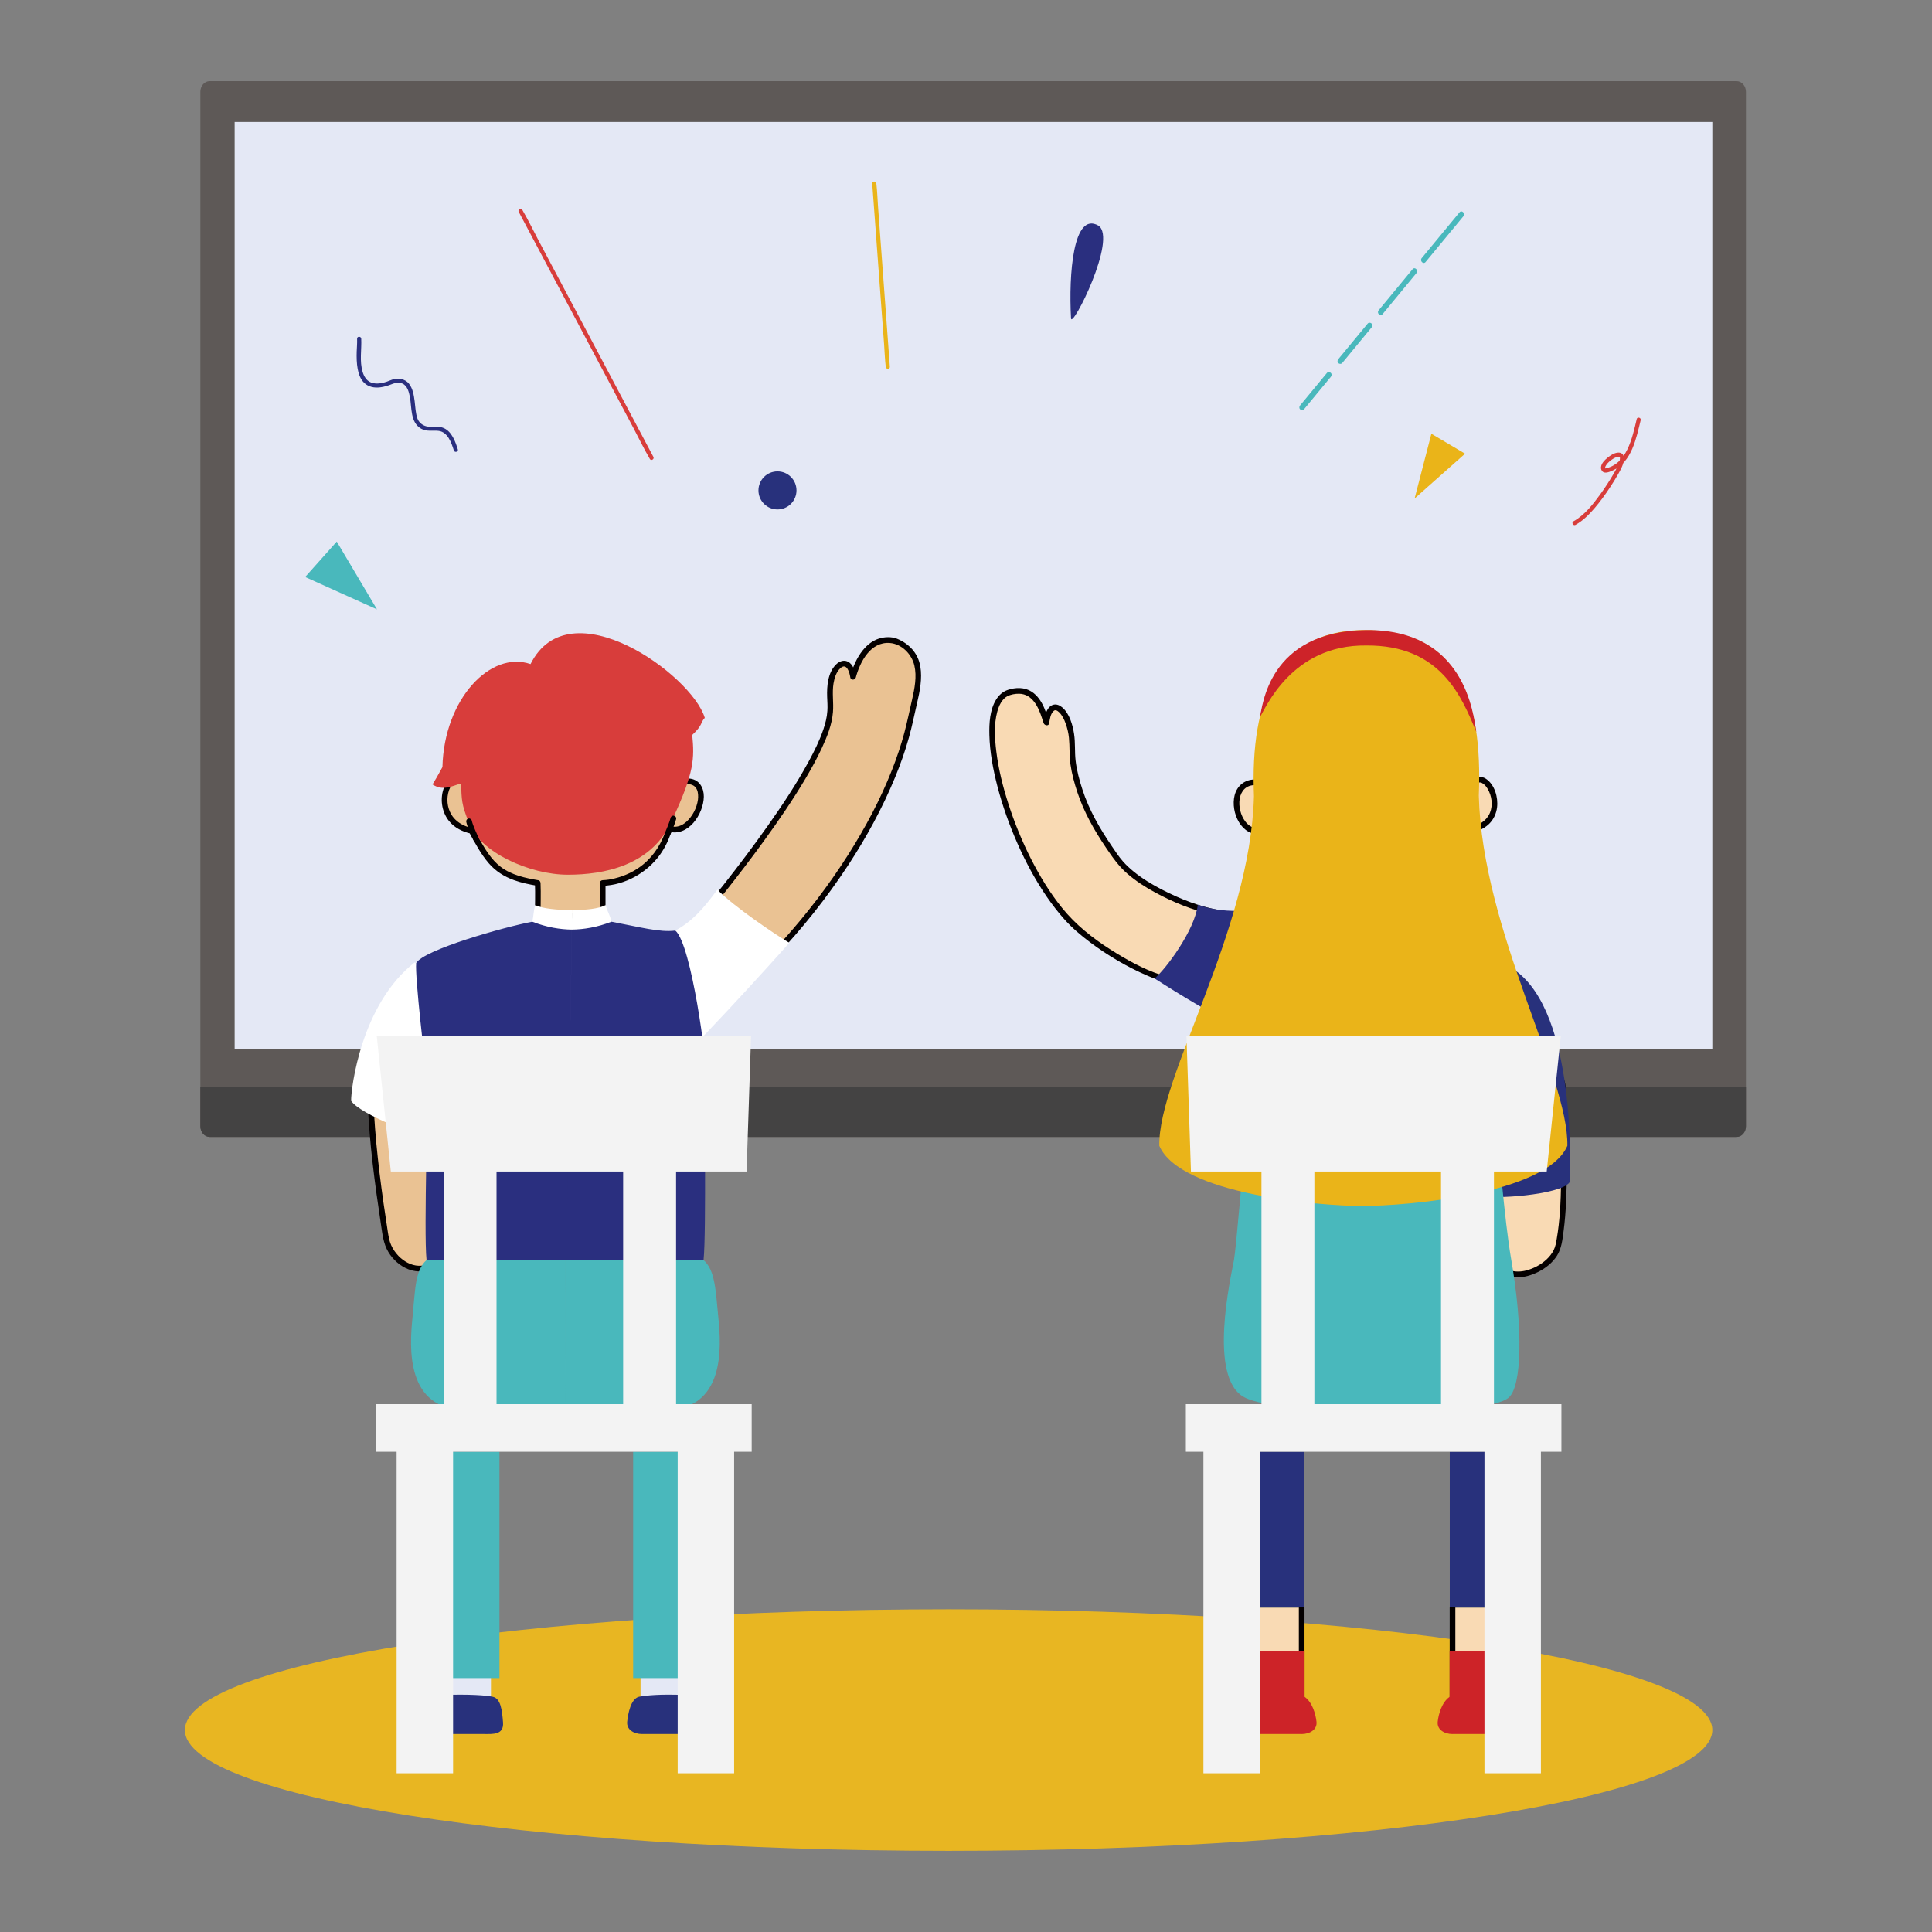<svg width="156" height="156" viewBox="0 0 156 156" fill="none" xmlns="http://www.w3.org/2000/svg">
<rect x="0" y="0" width="156" height="156" fill="#808080" stroke="none"/>
<g id="Lecturing (Student)">
<g id="Group 19526">
<g id="&#233;&#138;&#157;&#239;&#147;&#131;&#231;&#142;&#168;&#233;&#138;&#157;&#232;&#140;&#129;BG">
<path id="Vector" d="M76.595 149.443C110.652 149.443 138.261 145.078 138.261 139.693C138.261 134.309 110.652 129.943 76.595 129.943C42.538 129.943 14.93 134.309 14.93 139.693C14.93 145.078 42.538 149.443 76.595 149.443Z" fill="#E8B622"/>
</g>
<g id="&#233;&#138;&#157;&#239;&#147;&#131;&#231;&#142;&#168;&#233;&#138;&#157;&#232;&#140;&#129;Screen_In">
<path id="Vector_2" d="M139.825 8.771H18.588V85.563H139.825V8.771Z" fill="#E4E8F5"/>
</g>
<g id="&#233;&#138;&#157;&#239;&#147;&#131;&#231;&#142;&#168;&#233;&#138;&#157;&#232;&#140;&#129;Screen">
<g id="Group">
<path id="Vector_3" d="M140.222 6.551H16.932C16.517 6.551 16.178 6.938 16.178 7.412V90.942C16.178 91.415 16.517 91.802 16.932 91.802H140.222C140.636 91.802 140.976 91.415 140.976 90.942V7.412C140.976 6.938 140.636 6.551 140.222 6.551ZM138.263 9.849V84.694H18.947V9.849H138.263Z" fill="#5E5957"/>
<path id="Vector_4" d="M16.178 87.746V90.941C16.178 91.415 16.517 91.802 16.932 91.802H140.222C140.636 91.802 140.976 91.415 140.976 90.941V87.746H16.178Z" fill="#444343"/>
</g>
</g>
<g id="&#233;&#138;&#157;&#239;&#147;&#131;&#231;&#142;&#168;&#233;&#138;&#157;&#232;&#140;&#129;Boy_Arm">
<g id="Group_2">
<path id="Vector_5" d="M119.674 97.466C119.921 89.265 120.111 84.547 120.111 84.547C120.111 84.547 126.235 85.168 126.19 87.888C126.138 90.986 126.598 96.715 125.844 100.49C125.542 102.001 123.629 102.953 122.474 102.906C119.299 102.776 119.674 97.464 119.674 97.464V97.466Z" fill="#F9DAB4"/>
<path id="Vector_6" d="M119.902 97.466C119.981 94.82 120.067 92.174 120.158 89.527C120.208 88.089 120.259 86.653 120.315 85.215C120.324 84.992 120.332 84.77 120.341 84.547L120.112 84.776C120.146 84.779 120.18 84.783 120.213 84.786C120.253 84.791 120.292 84.796 120.332 84.802C120.376 84.808 120.371 84.806 120.355 84.805C120.387 84.809 120.417 84.814 120.449 84.818C120.777 84.866 121.103 84.921 121.427 84.986C122.317 85.164 123.213 85.399 124.043 85.774C124.759 86.097 125.614 86.579 125.882 87.367C126.033 87.811 125.958 88.321 125.961 88.785C125.966 89.456 125.982 90.128 125.998 90.798C126.034 92.369 126.074 93.939 126.048 95.51C126.023 97.018 125.956 98.537 125.7 100.025C125.646 100.344 125.594 100.662 125.446 100.952C125.298 101.241 125.105 101.477 124.875 101.694C124.421 102.117 123.846 102.422 123.248 102.582C122.347 102.821 121.439 102.582 120.856 101.835C120.32 101.148 120.096 100.236 119.98 99.387C119.898 98.785 119.87 98.168 119.898 97.561C119.898 97.528 119.901 97.496 119.902 97.465C119.922 97.171 119.465 97.172 119.445 97.465C119.412 97.94 119.43 98.421 119.47 98.895C119.546 99.818 119.722 100.766 120.161 101.591C120.626 102.47 121.424 103.078 122.436 103.132C123.042 103.164 123.659 102.97 124.197 102.704C124.796 102.407 125.345 101.969 125.71 101.406C126.093 100.811 126.162 100.085 126.252 99.401C126.356 98.618 126.416 97.829 126.455 97.039C126.535 95.383 126.517 93.724 126.482 92.067C126.453 90.668 126.42 89.271 126.418 87.873C126.418 86.934 125.757 86.234 125.003 85.764C124.159 85.239 123.181 84.928 122.221 84.694C121.561 84.534 120.889 84.41 120.216 84.329C120.181 84.325 120.146 84.322 120.111 84.317C119.985 84.305 119.887 84.433 119.882 84.546C119.855 85.24 119.829 85.935 119.803 86.63C119.73 88.615 119.662 90.601 119.598 92.588C119.544 94.213 119.494 95.839 119.445 97.465C119.436 97.758 119.893 97.758 119.902 97.465V97.466Z" fill="#040000"/>
</g>
<g id="Group_3">
<path id="Vector_7" d="M36.878 97.11C36.967 88.907 36.968 84.186 36.968 84.186C36.968 84.186 29.977 84.767 29.912 87.487C29.837 90.585 30.542 96.043 31.143 99.847C31.383 101.368 32.703 102.433 33.859 102.433C37.035 102.433 36.88 97.11 36.88 97.11H36.878Z" fill="#EAC293"/>
<path id="Vector_8" d="M37.107 97.111C37.136 94.463 37.159 91.816 37.176 89.168C37.185 87.73 37.193 86.292 37.196 84.853C37.196 84.631 37.196 84.409 37.196 84.186C37.196 84.07 37.091 83.947 36.967 83.958C35.552 84.076 34.114 84.345 32.766 84.79C31.879 85.082 30.922 85.47 30.269 86.165C29.994 86.456 29.778 86.813 29.711 87.212C29.667 87.471 29.676 87.739 29.678 88.001C29.678 88.335 29.685 88.668 29.697 89C29.818 92.306 30.27 95.607 30.762 98.874C30.878 99.644 30.951 100.42 31.363 101.102C31.733 101.716 32.296 102.216 32.964 102.483C33.963 102.883 35.11 102.583 35.817 101.782C36.445 101.07 36.752 100.12 36.923 99.203C37.045 98.551 37.11 97.88 37.109 97.216C37.109 97.181 37.109 97.146 37.109 97.111C37.101 96.817 36.643 96.817 36.652 97.111C36.664 97.554 36.631 98.002 36.58 98.442C36.484 99.28 36.292 100.153 35.88 100.9C35.467 101.646 34.738 102.227 33.817 102.205C33.191 102.19 32.601 101.847 32.173 101.407C31.928 101.154 31.727 100.857 31.583 100.536C31.431 100.194 31.373 99.833 31.315 99.466C30.826 96.314 30.395 93.139 30.205 89.955C30.165 89.281 30.136 88.606 30.138 87.931C30.138 87.503 30.138 87.155 30.359 86.794C30.782 86.104 31.637 85.699 32.373 85.416C33.808 84.861 35.392 84.569 36.88 84.424C36.911 84.421 36.941 84.418 36.972 84.415L36.743 84.186C36.743 84.881 36.74 85.577 36.737 86.272C36.73 88.258 36.716 90.246 36.699 92.233C36.685 93.859 36.67 95.486 36.652 97.111C36.649 97.405 37.106 97.405 37.109 97.111H37.107Z" fill="#040000"/>
</g>
<g id="Group_4">
<path id="Vector_9" d="M56.434 74.262C57.04 73.54 64.369 64.771 66.488 59.535C67.442 57.163 66.823 56.724 67.081 55.126C67.338 53.528 68.585 52.847 68.88 54.647C69.04 54.047 69.933 51.154 72.303 51.764C75.176 52.901 73.929 56.005 73.533 57.982C72.498 63.142 68.754 70.438 62.451 77.103C62.337 76.154 58.923 74.78 56.434 74.259V74.262Z" fill="#EAC293"/>
<path id="Vector_10" d="M56.596 74.423C57.191 73.715 57.773 72.996 58.351 72.272C59.489 70.843 60.601 69.391 61.673 67.914C62.874 66.259 64.033 64.57 65.074 62.809C65.535 62.027 65.974 61.229 66.358 60.405C66.786 59.484 67.175 58.516 67.258 57.495C67.321 56.725 67.176 55.956 67.302 55.188C67.374 54.753 67.52 54.261 67.857 53.953C68.075 53.755 68.275 53.756 68.436 54.014C68.566 54.222 68.619 54.472 68.66 54.71C68.701 54.948 69.045 54.916 69.1 54.71C69.443 53.43 70.298 51.802 71.842 51.917C72.81 51.989 73.613 52.816 73.829 53.729C74.042 54.629 73.849 55.592 73.648 56.477C73.444 57.371 73.259 58.276 73.023 59.163C72.749 60.194 72.404 61.206 72.013 62.199C71.079 64.565 69.873 66.824 68.514 68.972C66.92 71.491 65.098 73.863 63.098 76.073C62.833 76.367 62.563 76.657 62.292 76.945L62.674 77.045C62.636 76.778 62.429 76.55 62.236 76.378C61.938 76.114 61.594 75.903 61.245 75.715C60.312 75.209 59.301 74.832 58.29 74.515C57.7 74.33 57.102 74.169 56.497 74.042C56.21 73.981 56.087 74.422 56.375 74.483C57.396 74.698 58.401 75.002 59.376 75.374C60.199 75.688 61.064 76.043 61.768 76.582C61.888 76.675 62.009 76.778 62.105 76.897C62.176 76.986 62.216 77.053 62.233 77.167C62.257 77.341 62.507 77.382 62.615 77.267C64.778 74.976 66.753 72.504 68.48 69.87C69.956 67.618 71.256 65.245 72.28 62.754C72.708 61.713 73.085 60.651 73.387 59.567C73.645 58.642 73.832 57.699 74.05 56.765C74.268 55.831 74.479 54.792 74.31 53.805C74.127 52.749 73.416 51.981 72.441 51.578C71.992 51.392 71.397 51.418 70.942 51.572C70.516 51.717 70.141 51.981 69.836 52.311C69.32 52.87 68.977 53.581 68.745 54.3C68.715 54.396 68.686 54.492 68.66 54.59H69.1C69.027 54.166 68.878 53.627 68.454 53.421C68.118 53.258 67.758 53.407 67.508 53.653C66.843 54.305 66.759 55.394 66.789 56.272C66.803 56.646 66.832 57.02 66.807 57.394C66.775 57.914 66.644 58.423 66.477 58.913C66.172 59.807 65.746 60.661 65.295 61.491C64.308 63.308 63.157 65.036 61.964 66.722C60.843 68.308 59.673 69.861 58.471 71.386C57.778 72.265 57.076 73.138 56.357 73.997C56.328 74.03 56.299 74.065 56.271 74.099C56.082 74.323 56.405 74.647 56.594 74.422L56.596 74.423Z" fill="#040000"/>
</g>
</g>
<g id="&#233;&#138;&#157;&#239;&#147;&#131;&#231;&#142;&#168;&#233;&#138;&#157;&#232;&#140;&#129;Boy_Cloth">
<path id="Vector_11" d="M33.484 77.71C29.165 81.073 28.34 87.863 28.352 88.886C29.042 89.954 34.022 91.938 34.549 91.636C35.076 91.335 34.419 78.044 33.484 77.709V77.71Z" fill="white"/>
<path id="Vector_12" d="M52.6 87.769C55.08 85.755 62.724 77.286 63.734 76.129C62.727 75.547 59.225 73.187 57.924 71.834C56.725 73.476 55.851 74.412 54.53 75.14C54.83 75.545 52.382 83.662 52.6 87.769Z" fill="white"/>
</g>
<g id="&#233;&#138;&#157;&#239;&#147;&#131;&#231;&#142;&#168;&#233;&#138;&#157;&#232;&#140;&#129;Boy_Head">
<g id="Group_5">
<path id="Vector_13" d="M37.374 63.148C36.089 61.777 34.532 66.32 38.074 67.089C39.577 69.795 40.134 70.752 43.417 71.3C43.484 72.836 43.417 73.496 43.417 73.93H48.661V71.3C49.819 71.264 52.98 70.552 54.037 66.922C56.359 67.623 58.012 62.313 54.855 63.182C50.681 62.397 37.372 63.148 37.372 63.148H37.374Z" fill="#EAC293"/>
<path id="Vector_14" d="M37.535 62.987C37.288 62.728 36.938 62.584 36.591 62.721C36.243 62.858 36.009 63.208 35.868 63.55C35.506 64.435 35.646 65.518 36.237 66.27C36.678 66.829 37.331 67.157 38.015 67.309L37.878 67.204C38.356 68.065 38.822 68.961 39.47 69.71C40.018 70.347 40.718 70.787 41.507 71.069C42.105 71.284 42.733 71.413 43.359 71.52L43.192 71.299C43.23 72.178 43.193 73.051 43.192 73.929C43.192 74.052 43.297 74.157 43.42 74.157H48.664C48.787 74.157 48.892 74.052 48.892 73.929V71.299L48.664 71.528C50.465 71.467 52.22 70.484 53.272 69.04C53.723 68.421 54.045 67.715 54.261 66.982L53.979 67.142C55.573 67.606 56.805 65.727 56.83 64.336C56.842 63.649 56.496 62.992 55.768 62.879C55.553 62.846 55.341 62.856 55.126 62.89C55.073 62.898 55.02 62.908 54.966 62.92C54.928 62.928 54.761 62.951 54.895 62.957C54.812 62.952 54.727 62.926 54.645 62.914C54.267 62.855 53.885 62.811 53.504 62.776C51.453 62.585 49.381 62.585 47.323 62.599C45.168 62.614 43.014 62.675 40.859 62.759C39.715 62.803 38.568 62.835 37.425 62.917C37.409 62.917 37.392 62.919 37.374 62.92C37.081 62.937 37.08 63.394 37.374 63.377C38.26 63.327 39.147 63.288 40.035 63.249C42.029 63.166 44.023 63.102 46.018 63.071C48.106 63.039 50.2 63.03 52.287 63.144C53.06 63.187 53.848 63.242 54.599 63.367C54.681 63.38 54.774 63.411 54.857 63.409C54.985 63.408 55.119 63.349 55.247 63.33C55.404 63.309 55.591 63.306 55.724 63.333C55.996 63.391 56.161 63.518 56.276 63.766C56.376 63.978 56.389 64.307 56.356 64.569C56.31 64.913 56.194 65.251 56.033 65.559C55.734 66.126 55.207 66.708 54.567 66.753C54.397 66.766 54.26 66.747 54.099 66.702C53.979 66.666 53.853 66.744 53.818 66.862C53.478 68.009 52.856 69.045 51.926 69.806C51.258 70.353 50.454 70.731 49.618 70.932C49.278 71.014 49.001 71.06 48.661 71.071C48.537 71.075 48.432 71.171 48.432 71.299V73.929L48.661 73.7H43.417L43.646 73.929C43.647 73.05 43.684 72.178 43.646 71.299C43.641 71.208 43.579 71.095 43.478 71.078C42.419 70.9 41.297 70.658 40.424 69.992C39.651 69.403 39.15 68.53 38.678 67.698C38.603 67.565 38.529 67.433 38.454 67.3C38.384 67.175 38.315 66.965 38.189 66.889C38.076 66.822 37.904 66.811 37.779 66.772C37.654 66.732 37.525 66.682 37.404 66.622C37.025 66.436 36.69 66.165 36.466 65.804C36.094 65.209 36.035 64.456 36.255 63.809C36.303 63.668 36.367 63.536 36.463 63.396C36.519 63.315 36.621 63.219 36.703 63.166C36.712 63.16 36.725 63.155 36.734 63.149C36.784 63.121 36.69 63.163 36.743 63.144C36.769 63.135 36.796 63.128 36.824 63.121C36.877 63.108 36.786 63.124 36.821 63.121C36.837 63.121 36.854 63.118 36.871 63.118C36.885 63.118 36.898 63.118 36.914 63.12C36.961 63.123 36.869 63.109 36.921 63.121C37.013 63.144 36.978 63.128 37.055 63.173C37.127 63.216 37.144 63.234 37.214 63.307C37.418 63.521 37.741 63.196 37.537 62.984L37.535 62.987Z" fill="#040000"/>
</g>
</g>
<g id="&#233;&#138;&#157;&#239;&#147;&#131;&#231;&#142;&#168;&#233;&#138;&#157;&#232;&#140;&#129;Girl_Head">
<g id="Group_6">
<path id="Vector_15" d="M119.072 63.148C120.207 61.946 122.344 66.555 118.371 67.089C116.869 69.795 116.312 70.752 113.029 71.3C112.961 72.836 113.029 73.496 113.029 73.93H107.785C107.785 73.93 107.785 72.199 107.785 71.3C106.627 71.264 103.466 70.552 102.409 66.922C99.756 68.244 98.659 62.824 101.591 63.182C105.765 62.397 119.074 63.148 119.074 63.148H119.072Z" fill="#F9DAB4"/>
<path id="Vector_16" d="M119.234 63.31C119.298 63.243 119.277 63.259 119.342 63.22C119.357 63.211 119.428 63.182 119.371 63.202C119.4 63.191 119.428 63.183 119.456 63.177C119.435 63.182 119.441 63.177 119.482 63.177C119.501 63.177 119.584 63.188 119.517 63.177C119.539 63.18 119.56 63.185 119.581 63.191C119.595 63.196 119.607 63.2 119.621 63.203C119.677 63.221 119.595 63.189 119.638 63.209C119.854 63.313 120 63.492 120.13 63.713C120.453 64.268 120.555 64.993 120.313 65.61C120.182 65.942 119.93 66.233 119.626 66.43C119.42 66.562 119.197 66.66 118.964 66.73C118.829 66.771 118.69 66.805 118.55 66.83C118.341 66.87 118.23 66.87 118.12 67.07C117.605 67.996 117.103 68.998 116.323 69.736C115.418 70.59 114.159 70.878 112.967 71.079C112.866 71.096 112.802 71.206 112.799 71.3C112.761 72.179 112.798 73.052 112.799 73.93L113.028 73.701C111.501 73.701 109.973 73.701 108.447 73.701C108.226 73.701 108.005 73.701 107.785 73.701L108.014 73.93C108.014 73.054 108.014 72.176 108.014 71.3C108.014 71.174 107.909 71.076 107.785 71.072C107.153 71.05 106.489 70.88 105.88 70.621C104.97 70.232 104.157 69.611 103.572 68.811C103.142 68.221 102.836 67.56 102.629 66.862C102.584 66.713 102.426 66.661 102.293 66.725C101.644 67.042 100.998 66.905 100.561 66.343C100.174 65.843 99.995 65.104 100.1 64.493C100.211 63.847 100.625 63.397 101.312 63.395C101.425 63.395 101.539 63.418 101.649 63.404C101.728 63.394 101.806 63.375 101.884 63.363C102.051 63.336 102.196 63.316 102.357 63.296C102.752 63.247 103.15 63.214 103.546 63.185C105.579 63.04 107.624 63.04 109.662 63.063C111.701 63.086 113.766 63.145 115.817 63.227C116.534 63.256 117.252 63.288 117.97 63.322C118.32 63.339 118.673 63.372 119.025 63.377C119.041 63.377 119.056 63.378 119.071 63.38C119.365 63.397 119.364 62.94 119.071 62.923C118.13 62.869 117.188 62.828 116.245 62.789C114.156 62.702 112.068 62.636 109.978 62.611C107.887 62.585 105.72 62.577 103.599 62.725C103.185 62.754 102.77 62.789 102.357 62.839C102.172 62.862 101.986 62.886 101.8 62.917C101.727 62.929 101.649 62.952 101.574 62.955C101.492 62.958 101.376 62.937 101.277 62.94C100.491 62.956 99.882 63.458 99.69 64.216C99.34 65.592 100.247 67.609 101.903 67.335C102.12 67.298 102.325 67.22 102.52 67.124L102.185 66.987C102.545 68.203 103.206 69.324 104.195 70.133C104.924 70.73 105.788 71.155 106.705 71.376C107.057 71.462 107.421 71.519 107.784 71.532L107.555 71.303C107.555 72.179 107.555 73.057 107.555 73.933C107.555 74.056 107.66 74.161 107.784 74.161C109.31 74.161 110.838 74.161 112.365 74.161C112.586 74.161 112.807 74.161 113.026 74.161C113.149 74.161 113.255 74.056 113.255 73.933C113.253 73.054 113.216 72.182 113.255 71.303L113.087 71.524C114.079 71.356 115.11 71.128 115.972 70.584C116.681 70.138 117.205 69.49 117.65 68.791C117.977 68.276 118.271 67.741 118.567 67.208L118.43 67.313C119.088 67.222 119.754 66.996 120.238 66.524C120.605 66.165 120.82 65.691 120.881 65.183C120.977 64.384 120.686 63.343 119.976 62.88C119.624 62.652 119.202 62.685 118.908 62.99C118.704 63.202 119.027 63.525 119.231 63.313L119.234 63.31Z" fill="#040000"/>
</g>
</g>
<g id="&#233;&#138;&#157;&#239;&#147;&#131;&#231;&#142;&#168;&#233;&#138;&#157;&#232;&#140;&#129;Boy_Collar">
<path id="Vector_17" d="M46.178 75.137C44.413 75.052 42.939 74.488 42.981 74.421C43.103 73.871 43.054 73.666 43.218 73.076C43.781 73.375 45.052 73.484 46.179 73.484M46.178 75.137C47.942 75.052 49.416 74.488 49.374 74.421C49.252 73.871 49.066 73.672 48.903 73.082C48.339 73.381 47.303 73.484 46.176 73.484" fill="white"/>
<path id="Vector_18" d="M110.271 73.484C111.398 73.484 112.667 73.375 113.232 73.076C113.394 73.666 113.345 73.871 113.469 74.421C113.511 74.488 112.035 75.054 110.272 75.137M110.271 73.484C109.144 73.484 108.109 73.381 107.544 73.082C107.382 73.672 107.197 73.871 107.073 74.421C107.031 74.488 108.507 75.054 110.269 75.137" fill="white"/>
</g>
<g id="&#233;&#138;&#157;&#239;&#147;&#131;&#231;&#142;&#168;&#233;&#138;&#157;&#232;&#140;&#129;Boy_Hair">
<path id="Vector_19" d="M42.836 53.621C39.619 52.508 35.86 56.426 35.725 61.936C35.455 62.404 35.438 62.504 34.922 63.339C35.723 63.874 36.424 63.507 37.227 63.255C37.286 64.593 37.237 64.886 37.883 66.49C38.769 68.825 42.771 70.63 45.854 70.63C48.682 70.63 52.705 69.942 54.314 66.121C56.073 62.335 56.073 61.235 55.895 59.343C56.768 58.533 56.529 58.374 56.908 57.963C55.872 54.49 45.977 47.343 42.838 53.621H42.836Z" fill="#D83D3B"/>
</g>
<g id="&#233;&#138;&#157;&#239;&#147;&#131;&#231;&#142;&#168;&#233;&#138;&#157;&#232;&#140;&#129;Boy_Hair_Line">
<path id="Vector_20" d="M37.652 66.379C37.709 66.635 37.815 66.883 37.917 67.124C38.02 67.365 38.135 67.627 38.251 67.877C38.301 67.985 38.467 68.021 38.563 67.959C38.676 67.886 38.699 67.762 38.646 67.647C38.598 67.543 38.551 67.439 38.504 67.336C38.477 67.275 38.449 67.214 38.423 67.153C38.408 67.12 38.394 67.086 38.379 67.052C38.373 67.037 38.365 67.022 38.359 67.005C38.355 66.996 38.352 66.987 38.347 66.978C38.356 66.998 38.356 67.001 38.35 66.986C38.253 66.749 38.149 66.509 38.093 66.259C38.067 66.141 37.925 66.062 37.811 66.099C37.687 66.138 37.623 66.254 37.651 66.381L37.652 66.379Z" fill="#040000"/>
<path id="Vector_21" d="M54.154 66.024C54.104 66.208 54.04 66.388 53.971 66.566C53.935 66.662 53.897 66.758 53.857 66.854C53.839 66.902 53.819 66.947 53.799 66.993C53.788 67.019 53.776 67.046 53.766 67.072C53.784 67.03 53.75 67.109 53.747 67.116C53.723 67.176 53.706 67.228 53.724 67.293C53.74 67.346 53.779 67.404 53.83 67.43C53.927 67.482 54.092 67.465 54.142 67.348C54.309 66.955 54.48 66.559 54.594 66.147C54.626 66.032 54.555 65.893 54.434 65.866C54.314 65.838 54.188 65.902 54.153 66.026L54.154 66.024Z" fill="#040000"/>
<path id="Vector_22" d="M118.356 66.259C118.301 66.509 118.197 66.75 118.098 66.986C118.087 67.01 118.11 66.957 118.094 66.996C118.086 67.015 118.078 67.033 118.069 67.053C118.055 67.083 118.043 67.114 118.03 67.144C118.002 67.208 117.973 67.272 117.944 67.336C117.897 67.44 117.85 67.543 117.803 67.647C117.752 67.755 117.767 67.898 117.885 67.959C117.985 68.013 118.144 67.993 118.197 67.877C118.311 67.629 118.424 67.377 118.531 67.124C118.637 66.872 118.739 66.635 118.796 66.379C118.822 66.264 118.761 66.127 118.636 66.098C118.52 66.072 118.383 66.133 118.354 66.258L118.356 66.259Z" fill="#040000"/>
<path id="Vector_23" d="M101.886 66.136C101.999 66.546 102.17 66.939 102.336 67.329C102.375 67.424 102.521 67.451 102.602 67.399C102.7 67.337 102.715 67.233 102.672 67.133C102.639 67.053 102.599 66.96 102.56 66.863C102.52 66.765 102.482 66.672 102.445 66.575C102.377 66.397 102.313 66.217 102.263 66.033C102.235 65.935 102.122 65.864 102.023 65.897C101.924 65.931 101.859 66.031 101.888 66.136H101.886Z" fill="#040000"/>
</g>
<g id="&#233;&#138;&#157;&#239;&#147;&#131;&#231;&#142;&#168;&#233;&#138;&#157;&#232;&#140;&#129;Boy_Butt">
<path id="Vector_24" d="M45.655 113.858C43.248 113.855 40.696 113.832 37.628 113.843C32.725 113.858 33.073 108.745 33.3 106.465C33.528 104.166 33.501 102.569 34.441 101.745C34.836 101.733 40.413 101.673 45.655 101.645M45.655 113.858C48.062 113.855 50.614 113.832 53.682 113.843C58.566 113.858 58.237 108.745 58.01 106.465C57.782 104.166 57.749 102.569 56.808 101.745C56.413 101.733 50.895 101.673 45.653 101.645" fill="#49B8BC"/>
</g>
<g id="&#233;&#138;&#157;&#239;&#147;&#131;&#231;&#142;&#168;&#233;&#138;&#157;&#232;&#140;&#129;Boy_Vest">
<path id="Vector_25" d="M45.72 101.762C40.934 101.762 35.291 101.745 34.441 101.745C34.2 99.379 34.611 88.391 34.441 86.913C34.327 85.912 33.495 78.875 33.606 77.763C34.208 76.695 40.675 74.858 42.98 74.424C44.148 74.881 45.236 75.047 46.176 75.061M45.72 101.762C50.507 101.762 55.959 101.745 56.809 101.745C57.05 99.379 56.829 88.391 56.998 86.913C57.113 85.912 55.84 76.243 54.529 75.14C53.275 75.304 51.678 74.858 49.373 74.424C48.205 74.881 47.117 75.047 46.177 75.061" fill="#2A2F7F"/>
</g>
<g id="&#233;&#138;&#157;&#239;&#147;&#131;&#231;&#142;&#168;&#233;&#138;&#157;&#232;&#140;&#129;Boy_Sock">
<path id="Vector_26" d="M34.592 134.984V137.192H39.642V134.984" fill="#E4E8F5"/>
<path id="Vector_27" d="M51.721 134.984V137.192H56.771V134.984" fill="#E4E8F5"/>
</g>
<g id="&#233;&#138;&#157;&#239;&#147;&#131;&#231;&#142;&#168;&#233;&#138;&#157;&#232;&#140;&#129;Boy_Shoes">
<path id="Vector_28" d="M35.011 140.015H39.136C39.793 140.015 40.695 140.088 40.617 139.08C40.541 138.071 40.424 137.139 39.791 137.008C39.791 137.008 39.147 136.834 37.107 136.834C35.535 136.834 34.757 137.008 34.757 137.008C34.1 137.19 33.887 138.383 33.818 139.019C33.748 139.654 34.356 140.015 35.012 140.015H35.011Z" fill="#28317C"/>
<path id="Vector_29" d="M51.835 140.015H55.96C56.617 140.015 57.519 140.088 57.441 139.08C57.365 138.071 57.248 137.139 56.615 137.008C56.615 137.008 55.971 136.834 53.931 136.834C52.359 136.834 51.581 137.008 51.581 137.008C50.924 137.19 50.711 138.383 50.642 139.019C50.574 139.654 51.18 140.015 51.836 140.015H51.835Z" fill="#28317C"/>
</g>
<g id="&#233;&#138;&#157;&#239;&#147;&#131;&#231;&#142;&#168;&#233;&#138;&#157;&#232;&#140;&#129;Boy_Pants">
<path id="Vector_30" d="M34.603 117.223V135.496H40.327V117.223" fill="#49B8BC"/>
<path id="Vector_31" d="M51.123 117.223V135.496H56.847V117.223" fill="#49B8BC"/>
</g>
<g id="&#233;&#138;&#157;&#239;&#147;&#131;&#231;&#142;&#168;&#233;&#138;&#157;&#232;&#140;&#129;Girl_Arm">
<g id="Group_7">
<path id="Vector_32" d="M98.509 73.727C96.168 73.348 91.796 71.54 90.205 69.335C87.937 66.191 87.311 64.489 86.837 62.59C86.332 60.493 86.799 60.132 86.339 58.58C85.879 57.029 84.788 56.357 84.494 58.336C84.258 57.762 83.782 55.032 81.293 55.979C78.336 57.417 81.304 68.746 86.142 74.107C88.275 76.469 92.281 78.546 93.907 79.003C95.801 78.552 96.107 74.562 98.508 73.727H98.509Z" fill="#F9DAB4"/>
<path id="Vector_33" d="M98.569 73.507C96.921 73.235 95.301 72.597 93.822 71.832C93.019 71.418 92.234 70.946 91.534 70.373C91.223 70.12 90.927 69.846 90.664 69.544C90.327 69.16 90.047 68.726 89.76 68.304C88.798 66.889 87.934 65.397 87.404 63.763C87.157 62.999 86.939 62.207 86.849 61.409C86.768 60.696 86.835 59.975 86.727 59.266C86.619 58.556 86.366 57.635 85.784 57.131C85.58 56.954 85.315 56.83 85.041 56.907C84.731 56.995 84.555 57.297 84.445 57.578C84.357 57.801 84.308 58.038 84.271 58.275H84.712C84.561 57.901 84.466 57.506 84.303 57.134C84.082 56.633 83.767 56.151 83.299 55.85C82.724 55.478 82.012 55.495 81.382 55.705C80.973 55.841 80.659 56.123 80.434 56.485C79.921 57.312 79.864 58.394 79.887 59.34C79.921 60.742 80.186 62.142 80.537 63.496C80.947 65.076 81.499 66.619 82.158 68.112C82.818 69.605 83.606 71.08 84.541 72.436C84.983 73.075 85.458 73.692 85.979 74.27C86.599 74.955 87.309 75.554 88.048 76.107C89.45 77.155 90.988 78.06 92.596 78.758C92.893 78.887 93.193 79.009 93.499 79.116C93.61 79.154 93.731 79.206 93.846 79.225C94 79.251 94.181 79.163 94.317 79.099C94.841 78.851 95.214 78.36 95.516 77.882C96.244 76.729 96.697 75.319 97.766 74.416C98.002 74.216 98.276 74.055 98.567 73.951C98.843 73.854 98.724 73.412 98.445 73.511C97.125 73.982 96.416 75.266 95.798 76.436C95.505 76.991 95.223 77.568 94.837 78.063C94.678 78.266 94.495 78.459 94.277 78.599C94.18 78.662 94.076 78.717 93.967 78.752C93.936 78.761 93.906 78.769 93.877 78.779C93.957 78.75 93.95 78.79 93.886 78.764C93.831 78.741 93.769 78.727 93.712 78.709C92.282 78.237 90.921 77.469 89.655 76.663C88.19 75.731 86.838 74.649 85.745 73.295C84.766 72.084 83.953 70.739 83.249 69.354C82.545 67.969 81.91 66.429 81.42 64.899C80.979 63.528 80.623 62.116 80.448 60.685C80.318 59.631 80.245 58.499 80.524 57.463C80.618 57.111 80.769 56.755 80.988 56.507C81.112 56.368 81.189 56.299 81.337 56.22C81.613 56.072 81.977 56.011 82.288 56.016C83.364 56.033 83.849 57.099 84.134 57.983C84.18 58.123 84.22 58.266 84.275 58.403C84.348 58.584 84.677 58.653 84.715 58.403C84.763 58.092 84.821 57.599 85.099 57.39C85.158 57.346 85.211 57.341 85.259 57.35C85.35 57.369 85.437 57.433 85.513 57.506C85.767 57.75 85.929 58.092 86.046 58.42C86.179 58.793 86.275 59.188 86.313 59.581C86.383 60.294 86.333 61.007 86.435 61.72C86.544 62.487 86.753 63.248 86.997 63.985C87.525 65.58 88.357 67.043 89.293 68.43C89.809 69.195 90.323 69.939 91.025 70.545C91.727 71.151 92.437 71.604 93.208 72.027C94.692 72.842 96.314 73.502 97.972 73.862C98.13 73.897 98.29 73.927 98.452 73.953C98.74 74 98.863 73.56 98.573 73.513L98.569 73.507Z" fill="#040000"/>
</g>
</g>
<g id="&#233;&#138;&#157;&#239;&#147;&#131;&#231;&#142;&#168;&#233;&#138;&#157;&#232;&#140;&#129;Girl_Feet">
<g id="Group_8">
<path id="Vector_34" d="M105.104 129.824V137.192H99.762V129.824" fill="#F9DAB4"/>
<path id="Vector_35" d="M104.876 129.824C104.876 130.653 104.876 131.483 104.876 132.312C104.876 133.634 104.876 134.957 104.876 136.279C104.876 136.584 104.876 136.887 104.876 137.191L105.104 136.963C103.544 136.963 101.986 136.963 100.426 136.963H99.762C99.838 137.039 99.914 137.115 99.99 137.191C99.99 136.363 99.99 135.532 99.99 134.704C99.99 133.381 99.99 132.059 99.99 130.737C99.99 130.432 99.99 130.129 99.99 129.824C99.99 129.519 99.533 129.53 99.533 129.824C99.533 130.653 99.533 131.483 99.533 132.312C99.533 133.634 99.533 134.957 99.533 136.279C99.533 136.584 99.533 136.887 99.533 137.191C99.533 137.315 99.638 137.42 99.762 137.42C101.322 137.42 102.88 137.42 104.44 137.42H105.104C105.228 137.42 105.333 137.315 105.333 137.191C105.333 136.363 105.333 135.532 105.333 134.704C105.333 133.381 105.333 132.059 105.333 130.737C105.333 130.432 105.333 130.129 105.333 129.824C105.333 129.519 104.876 129.53 104.876 129.824Z" fill="#040000"/>
</g>
<g id="Group_9">
<path id="Vector_36" d="M117.283 129.824V137.192H122.624V129.824" fill="#F9DAB4"/>
<path id="Vector_37" d="M117.055 129.824C117.055 130.653 117.055 131.483 117.055 132.312C117.055 133.634 117.055 134.957 117.055 136.279C117.055 136.584 117.055 136.887 117.055 137.191C117.055 137.315 117.16 137.42 117.283 137.42C118.843 137.42 120.402 137.42 121.962 137.42C122.183 137.42 122.405 137.42 122.626 137.42C122.749 137.42 122.854 137.315 122.854 137.191C122.854 136.363 122.854 135.532 122.854 134.704C122.854 133.381 122.854 132.059 122.854 130.737C122.854 130.432 122.854 130.129 122.854 129.824C122.854 129.519 122.397 129.53 122.397 129.824C122.397 130.653 122.397 131.483 122.397 132.312C122.397 133.634 122.397 134.957 122.397 136.279C122.397 136.584 122.397 136.887 122.397 137.191L122.626 136.963C121.066 136.963 119.507 136.963 117.947 136.963C117.727 136.963 117.504 136.963 117.283 136.963L117.512 137.191C117.512 136.363 117.512 135.532 117.512 134.704C117.512 133.381 117.512 132.059 117.512 130.737C117.512 130.432 117.512 130.129 117.512 129.824C117.512 129.519 117.055 129.53 117.055 129.824Z" fill="#040000"/>
</g>
</g>
<g id="&#233;&#138;&#157;&#239;&#147;&#131;&#231;&#142;&#168;&#233;&#138;&#157;&#232;&#140;&#129;Girl_Pant">
<path id="Vector_38" d="M105.325 117.223V129.773H99.602V117.223" fill="#28317C"/>
<path id="Vector_39" d="M117.062 117.223V129.773H122.786V117.223" fill="#28317C"/>
</g>
<g id="&#233;&#138;&#157;&#239;&#147;&#131;&#231;&#142;&#168;&#233;&#138;&#157;&#232;&#140;&#129;Girl_TopCloth">
<path id="Vector_40" d="M108.275 85.563C104.474 85.863 97.162 81.547 93.227 79.002C94.115 78.28 96.475 75.115 96.718 73.053C99.153 73.961 102.221 73.417 102.647 73.074C102.523 73.511 104.716 78.083 108.277 85.562L108.275 85.563Z" fill="#2A2F7F"/>
<path id="Vector_41" d="M122.334 78.35C127.291 81.852 126.787 94.445 126.733 95.467C126.001 96.506 120.338 96.862 119.823 96.54C119.308 96.216 121.386 78.645 122.334 78.35Z" fill="#28317C"/>
</g>
<g id="&#233;&#138;&#157;&#239;&#147;&#131;&#231;&#142;&#168;&#233;&#138;&#157;&#232;&#140;&#129;Girl_Dress">
<path id="Vector_42" d="M101.908 75.302C101.908 75.302 99.971 99.904 99.637 101.744C99.387 103.123 97.504 111.267 100.481 112.83C103.458 114.392 119.987 114.532 121.843 112.83C122.863 111.895 123.006 107.362 122.015 101.645C120.977 95.661 119.819 76.207 119.819 76.207L117.588 75.478L117.709 80.587H104.407L104.294 75.139L101.908 75.303V75.302Z" fill="#49B8BC"/>
</g>
<g id="&#233;&#138;&#157;&#239;&#147;&#131;&#231;&#142;&#168;&#233;&#138;&#157;&#232;&#140;&#129;Girl_Hair">
<path id="Vector_43" d="M119.405 64.231C119.694 75.212 126.65 86.874 126.557 92.516C124.881 96.421 113.521 97.378 110.005 97.378C106.489 97.378 95.284 96.421 93.608 92.516C93.515 86.874 100.962 75.264 101.251 64.283C100.928 56.355 103.276 50.963 109.961 50.876C117.714 50.774 119.729 56.303 119.406 64.232L119.405 64.231Z" fill="#EAB419"/>
</g>
<g id="&#233;&#138;&#157;&#239;&#147;&#131;&#231;&#142;&#168;&#233;&#138;&#157;&#232;&#140;&#129;Girl_Shoes">
<path id="Vector_44" d="M105.105 140.015H100.638C99.981 140.015 99.079 140.087 99.157 139.078C99.235 138.07 99.35 137.899 99.847 133.311H100.388H105.338V137.009C105.962 137.445 106.23 138.385 106.3 139.02C106.371 139.656 105.763 140.017 105.106 140.017L105.105 140.015Z" fill="#CD2328"/>
<path id="Vector_45" d="M117.283 140.015H121.75C122.407 140.015 123.309 140.087 123.231 139.078C123.155 138.07 123.037 137.899 122.541 133.311H122H117.05V137.009C116.426 137.445 116.158 138.385 116.088 139.02C116.017 139.656 116.625 140.017 117.282 140.017L117.283 140.015Z" fill="#CD2328"/>
</g>
<g id="&#233;&#138;&#157;&#239;&#147;&#131;&#231;&#142;&#168;&#233;&#138;&#157;&#232;&#140;&#129;Girl_Band">
<path id="Vector_46" d="M101.727 57.908C101.954 57.072 102.369 50.963 110.31 50.876C118.302 50.789 118.97 57.686 119.205 59.105C118.009 56.209 116.307 52.07 110.316 52.12C104.272 52.044 102.176 57.236 101.727 57.908Z" fill="#CD2329"/>
</g>
<g id="&#233;&#138;&#157;&#239;&#147;&#131;&#231;&#142;&#168;&#233;&#138;&#157;&#232;&#140;&#129;Chair">
<path id="Vector_47" d="M30.422 83.654H60.645L60.283 94.594H31.557L30.422 83.654Z" fill="#F3F3F3"/>
<path id="Vector_48" d="M60.695 113.381H30.371V117.223H60.695V113.381Z" fill="#F3F3F3"/>
<path id="Vector_49" d="M36.584 115.623H32.025V143.182H36.584V115.623Z" fill="#F3F3F3"/>
<path id="Vector_50" d="M59.277 115.623H54.719V143.182H59.277V115.623Z" fill="#F3F3F3"/>
<path id="Vector_51" d="M40.092 94.287H35.818V114.392H40.092V94.287Z" fill="#F3F3F3"/>
<path id="Vector_52" d="M54.59 94.287H50.316V114.392H54.59V94.287Z" fill="#F3F3F3"/>
<path id="Vector_53" d="M126.026 83.654H95.801L96.163 94.594H124.889L126.026 83.654Z" fill="#F3F3F3"/>
<path id="Vector_54" d="M95.752 117.223H126.076V113.381H95.752V117.223Z" fill="#F3F3F3"/>
<path id="Vector_55" d="M124.421 115.623H119.863V143.182H124.421V115.623Z" fill="#F3F3F3"/>
<path id="Vector_56" d="M101.728 115.623H97.17V143.182H101.728V115.623Z" fill="#F3F3F3"/>
<path id="Vector_57" d="M120.629 94.287H116.355V114.392H120.629V94.287Z" fill="#F3F3F3"/>
<path id="Vector_58" d="M106.131 94.287H101.857V114.392H106.131V94.287Z" fill="#F3F3F3"/>
</g>
<g id="&#233;&#138;&#157;&#239;&#147;&#131;&#231;&#142;&#168;&#233;&#138;&#157;&#232;&#140;&#129;Things">
<path id="Vector_59" d="M27.192 43.73L24.641 46.59L30.439 49.203L27.192 43.73Z" fill="#49B8BC"/>
<path id="Vector_60" d="M52.756 36.888C52.404 36.225 52.052 35.563 51.7 34.899C50.856 33.307 50.011 31.716 49.167 30.124L46.121 24.385C45.239 22.722 44.356 21.058 43.474 19.395C43.047 18.59 42.651 17.758 42.19 16.974C42.183 16.963 42.177 16.953 42.173 16.94C42.072 16.751 41.786 16.919 41.886 17.108C42.238 17.771 42.59 18.433 42.942 19.098C43.786 20.689 44.632 22.28 45.475 23.872C46.49 25.785 47.506 27.699 48.521 29.611C49.403 31.274 50.286 32.938 51.169 34.602C51.595 35.406 51.991 36.238 52.453 37.022C52.459 37.033 52.465 37.044 52.47 37.056C52.57 37.245 52.857 37.077 52.756 36.888Z" fill="#D83D3B"/>
<g id="Group_10">
<path id="Vector_61" d="M70.428 14.818C70.465 15.307 70.5 15.796 70.536 16.285C70.623 17.465 70.71 18.648 70.797 19.828C70.902 21.251 71.007 22.675 71.112 24.098C71.204 25.329 71.294 26.56 71.385 27.791C71.429 28.39 71.446 28.999 71.517 29.595C71.517 29.603 71.517 29.612 71.519 29.619C71.534 29.831 71.866 29.833 71.851 29.619C71.815 29.13 71.779 28.641 71.743 28.152C71.656 26.972 71.569 25.789 71.483 24.609C71.377 23.186 71.272 21.761 71.167 20.338C71.076 19.108 70.986 17.877 70.894 16.646C70.85 16.047 70.834 15.438 70.762 14.842C70.762 14.834 70.762 14.825 70.76 14.818C70.745 14.606 70.413 14.604 70.428 14.818Z" fill="#EAB419"/>
</g>
<path id="Vector_62" d="M62.778 41.134C63.626 41.134 64.313 40.446 64.313 39.598C64.313 38.75 63.626 38.062 62.778 38.062C61.93 38.062 61.242 38.75 61.242 39.598C61.242 40.446 61.93 41.134 62.778 41.134Z" fill="#28317C"/>
<g id="Group_11">
<g id="Group_12">
<path id="Vector_63" d="M115.11 21.157C116.001 20.077 116.893 18.999 117.784 17.919L118.163 17.458C118.343 17.241 118.032 16.925 117.849 17.145C116.958 18.225 116.067 19.303 115.176 20.383L114.796 20.843C114.617 21.061 114.927 21.377 115.11 21.157Z" fill="#49B8BC"/>
</g>
<g id="Group_13">
<path id="Vector_64" d="M111.632 25.371C112.433 24.401 113.233 23.432 114.034 22.461C114.148 22.324 114.261 22.185 114.375 22.048C114.555 21.83 114.244 21.515 114.061 21.734C113.26 22.705 112.46 23.674 111.659 24.644C111.545 24.781 111.432 24.92 111.318 25.057C111.138 25.275 111.449 25.59 111.632 25.371Z" fill="#49B8BC"/>
</g>
<g id="Group_14">
<path id="Vector_65" d="M108.374 29.318C109.067 28.477 109.762 27.637 110.455 26.796C110.554 26.678 110.652 26.557 110.751 26.438C110.827 26.346 110.841 26.216 110.751 26.125C110.673 26.045 110.513 26.033 110.437 26.125C109.744 26.966 109.049 27.805 108.356 28.646C108.257 28.765 108.159 28.885 108.06 29.004C107.984 29.097 107.971 29.226 108.06 29.318C108.138 29.397 108.298 29.409 108.374 29.318Z" fill="#49B8BC"/>
</g>
<g id="Group_15">
<path id="Vector_66" d="M105.292 33.05C105.924 32.284 106.557 31.519 107.189 30.753C107.279 30.645 107.369 30.535 107.459 30.427C107.535 30.334 107.548 30.204 107.459 30.113C107.381 30.035 107.222 30.02 107.145 30.113C106.512 30.879 105.88 31.644 105.248 32.41C105.158 32.518 105.068 32.628 104.978 32.736C104.902 32.829 104.889 32.959 104.978 33.05C105.056 33.128 105.215 33.143 105.292 33.05Z" fill="#49B8BC"/>
</g>
</g>
<path id="Vector_67" d="M114.223 40.251L115.577 35.025L118.298 36.634L114.223 40.251Z" fill="#EAB419"/>
<path id="Vector_68" d="M86.48 25.701C86.532 26.627 90.255 19.257 88.694 18.219C86.654 17.043 86.284 22.144 86.48 25.701Z" fill="#2A2F7F"/>
<path id="Vector_69" d="M28.834 27.354C28.849 27.701 28.813 28.052 28.802 28.397C28.788 28.859 28.797 29.325 28.88 29.782C28.954 30.192 29.102 30.62 29.408 30.916C29.753 31.249 30.231 31.335 30.694 31.277C31.031 31.236 31.355 31.135 31.669 31.007C31.924 30.904 32.224 30.856 32.486 30.969C32.897 31.144 33.022 31.664 33.097 32.06C33.263 32.931 33.115 34.097 34.002 34.613C34.446 34.87 34.922 34.736 35.402 34.79C36.154 34.875 36.453 35.756 36.646 36.371C36.71 36.574 37.032 36.487 36.966 36.283C36.77 35.66 36.488 34.863 35.842 34.57C35.441 34.389 35.019 34.484 34.597 34.452C34.213 34.423 33.84 34.165 33.709 33.803C33.548 33.353 33.541 32.849 33.479 32.381C33.417 31.913 33.333 31.371 33.022 30.981C32.711 30.591 32.106 30.469 31.639 30.664C31.136 30.875 30.487 31.099 29.949 30.881C29.59 30.736 29.389 30.39 29.282 30.035C29.017 29.153 29.209 28.251 29.168 27.354C29.159 27.141 28.825 27.139 28.836 27.354H28.834Z" fill="#2A2F7F"/>
<path id="Vector_70" d="M132.157 33.843C131.792 35.357 131.374 37.527 129.54 37.843L129.668 37.86C129.619 37.833 129.605 37.81 129.602 37.782C129.599 37.755 129.618 37.688 129.644 37.638C129.733 37.461 129.884 37.316 130.041 37.193C130.198 37.07 130.37 36.961 130.547 36.907C130.577 36.897 130.641 36.881 130.652 36.879C130.644 36.879 130.762 36.879 130.721 36.875C130.775 36.879 130.751 36.881 130.777 36.893C130.766 36.888 130.789 36.91 130.791 36.913C130.809 36.952 130.807 37.047 130.792 37.13C130.763 37.297 130.699 37.458 130.631 37.612C130.544 37.805 130.445 37.993 130.338 38.176C129.989 38.78 129.61 39.368 129.2 39.932C128.615 40.736 127.937 41.603 127.051 42.092C126.863 42.196 127.031 42.482 127.218 42.379C127.808 42.053 128.298 41.558 128.736 41.052C129.173 40.546 129.593 39.97 129.974 39.394C130.219 39.024 130.454 38.645 130.673 38.259C130.873 37.906 131.086 37.51 131.13 37.102C131.164 36.791 130.998 36.524 130.661 36.545C130.325 36.567 130.037 36.768 129.794 36.964C129.567 37.149 129.298 37.418 129.272 37.728C129.261 37.865 129.307 37.991 129.41 38.084C129.625 38.276 130.038 38.071 130.264 37.968C131.757 37.291 132.13 35.357 132.476 33.93C132.526 33.723 132.206 33.633 132.156 33.841L132.157 33.843Z" fill="#D83D3B"/>
</g>
</g>
</g>
</svg>
